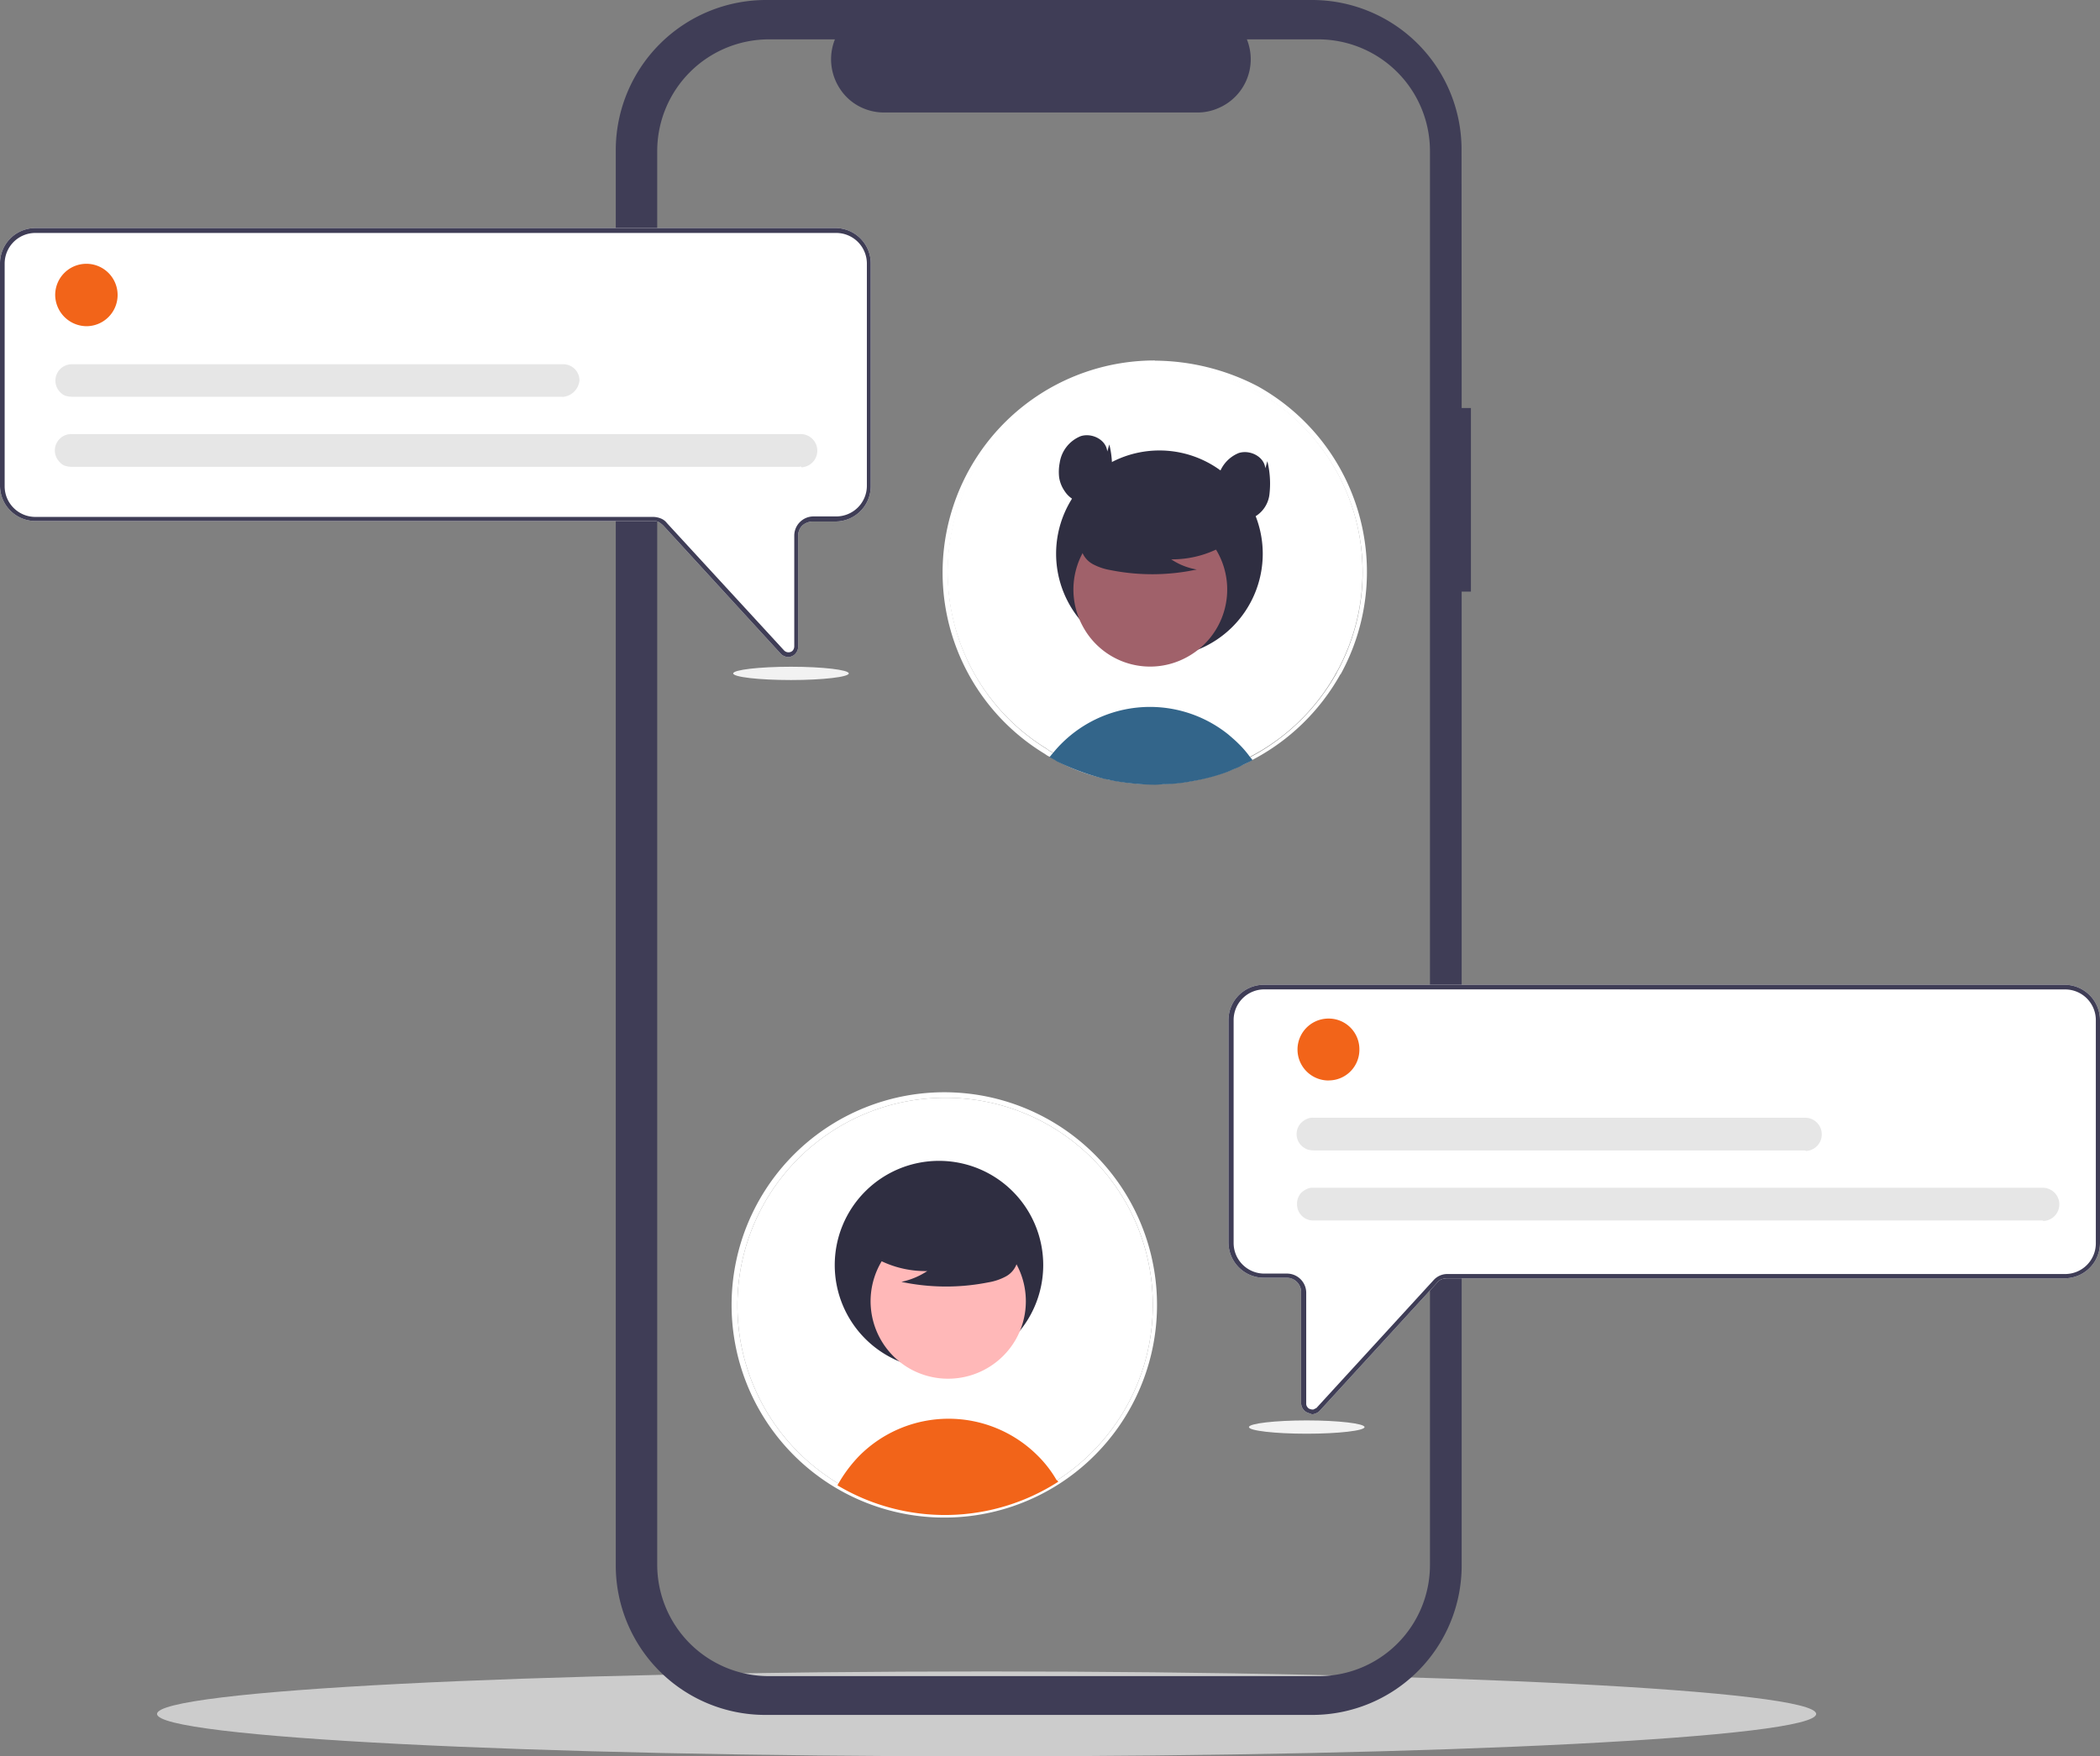 <svg xmlns="http://www.w3.org/2000/svg" viewBox="0 0 342.47 286.5"><rect x="0" y="0" width="342.47" height="286.5" fill="#808080" stroke="none"/><defs><style>.cls-1,.cls-2{fill:#fff;}.cls-1,.cls-4{fill-rule:evenodd;}.cls-3{fill:#ccc;}.cls-4,.cls-8{fill:#3f3d56;}.cls-5{fill:#33658a;}.cls-6{fill:#2f2e41;}.cls-7{fill:#a0616a;}.cls-9{fill:#f26419;}.cls-10{fill:#e6e6e6;}.cls-11{fill:#ffb8b8;}.cls-12{fill:#f2f2f2;}</style></defs><g id="Camada_2" data-name="Camada 2"><g id="Camada_1-2" data-name="Camada 1"><path class="cls-1" d="M188.33,58.8a34.59,34.59,0,0,0-18,64.14l.25.17a3.32,3.32,0,0,0,.58.33c.33.17.58.33.92.5a3.06,3.06,0,0,1,.58.34,30.92,30.92,0,0,0,7.59,2.75,10.08,10.08,0,0,0,1.67.33,32.56,32.56,0,0,0,6.42.58,11.68,11.68,0,0,0,1.67-.08,18.93,18.93,0,0,0,2.25-.17,26.23,26.23,0,0,0,2.67-.41,42.6,42.6,0,0,0,5.25-1.42l.59-.25c.58-.25,1.17-.5,1.67-.75a17.4,17.4,0,0,0,1.83-.92,35,35,0,0,0,14.26-13.84.09.09,0,0,1,.09-.09A34.65,34.65,0,0,0,205.1,63a36.71,36.71,0,0,0-16.77-4.17Zm29.61,51.05.08-.17a33.82,33.82,0,1,0-47.29,12.51l.34.25.58.33c.25.17.58.34.83.5l.34.17.25.08h0a31.81,31.81,0,0,0,5.34,2.17c1.25.34,2.41.67,3.75.92a31.48,31.48,0,0,0,6.25.58h1.42A19.8,19.8,0,0,0,192,127a23.24,23.24,0,0,0,3.42-.59,44.42,44.42,0,0,0,4.5-1.25c.25-.08.42-.16.67-.25.5-.16,1-.41,1.5-.58s1.25-.59,1.84-.84A34.52,34.52,0,0,0,217.94,109.85Z"/><path class="cls-2" d="M217.94,109.68l-.08.17a33.87,33.87,0,0,1-14,13.59,13.37,13.37,0,0,1-1.83.84,11.57,11.57,0,0,1-1.5.58c-.25.08-.42.17-.67.25a30.23,30.23,0,0,1-4.5,1.25c-1.17.25-2.25.42-3.42.58a17.62,17.62,0,0,1-2.17.17h-1.42a32.25,32.25,0,0,1-6.25-.58,29.85,29.85,0,0,1-3.76-.92,36.84,36.84,0,0,1-5.34-2.17h0l-.25-.08-.33-.17c-.25-.17-.58-.33-.83-.5l-.59-.33-.33-.25a33.84,33.84,0,1,1,47.29-12.43Z"/><path class="cls-3" d="M160.89,286.5c74.73,0,135.29-3.09,135.29-6.92s-60.56-6.93-135.29-6.93-135.28,3.09-135.28,6.93S86.16,286.5,160.89,286.5Z"/><path class="cls-4" d="M238.37,66.56h1.51V96.5h-1.51V255.39A24.37,24.37,0,0,1,214,279.74H124.78a24.38,24.38,0,0,1-24.36-24.35V24.44A24.51,24.51,0,0,1,124.78,0H214a24.38,24.38,0,0,1,24.35,24.35ZM233.2,255.22V24.6A18.23,18.23,0,0,0,215,6.42H203.34a8.66,8.66,0,0,1-4.75,11.26,8.35,8.35,0,0,1-3.25.67H144.21a8.68,8.68,0,0,1-4.09-1A8.41,8.41,0,0,1,137,14.51a8.73,8.73,0,0,1-.84-8.09H125.36A18.23,18.23,0,0,0,107.18,24.6V255.22a18.18,18.18,0,0,0,18.18,18.19H215A18.13,18.13,0,0,0,233.2,255.22Z"/><path class="cls-5" d="M204.26,124c-.58.34-1.25.59-1.83.92s-1.17.5-1.67.75l-.59.25a33.14,33.14,0,0,1-5.25,1.42c-.92.17-1.75.33-2.67.42a21.27,21.27,0,0,1-2.25.16c-.58,0-1.09.09-1.67.09a40,40,0,0,1-6.42-.59c-.59-.08-1.09-.25-1.67-.33a41.24,41.24,0,0,1-7.59-2.75,2.77,2.77,0,0,1-.58-.34c-.34-.16-.59-.33-.92-.5.17-.16.33-.41.5-.58a20.4,20.4,0,0,1,28.69-3.09c.59.51,1.17,1,1.67,1.51a16.44,16.44,0,0,1,1.92,2.25C204,123.61,204.18,123.86,204.26,124Z"/><path class="cls-6" d="M189.08,107.18a16.85,16.85,0,1,0-16.85-16.85,16.86,16.86,0,0,0,16.85,16.85Z"/><path class="cls-7" d="M193.59,107.18a12.54,12.54,0,1,0-17-5h0A12.46,12.46,0,0,0,193.59,107.18Z"/><path class="cls-6" d="M200.76,88.24a16.84,16.84,0,0,1-9.76,3,10.75,10.75,0,0,0,4.17,1.66,34.7,34.7,0,0,1-14.1.09,9.31,9.31,0,0,1-2.91-1,3.84,3.84,0,0,1-1.84-2.42c-.33-1.75,1.08-3.34,2.5-4.42a18.37,18.37,0,0,1,15.52-3.09,8.17,8.17,0,0,1,4.58,2.59,4.29,4.29,0,0,1,.42,4.92Z"/><path class="cls-2" d="M154.13,247.55A34.69,34.69,0,1,1,172.82,242,34.63,34.63,0,0,1,154.13,247.55Zm0-68.48A33.87,33.87,0,1,0,188,212.94a33.75,33.75,0,0,0-33.87-33.87Z"/><path class="cls-2" d="M154.13,179.07A33.87,33.87,0,1,0,188,212.94a33.75,33.75,0,0,0-33.87-33.87Z"/><path class="cls-6" d="M180.57,73.65c-.16-1.92-2.5-3.09-4.33-2.5a5.56,5.56,0,0,0-3.42,4.33,7.78,7.78,0,0,0-.09,2.42,5.34,5.34,0,0,0,.92,2.25A4.2,4.2,0,0,0,177.82,82a4.86,4.86,0,0,0,3.42-4,15.15,15.15,0,0,0-.33-5.5Z"/><path class="cls-6" d="M206.35,76.4c-.17-1.92-2.51-3.09-4.34-2.5a5.6,5.6,0,0,0-3.42,4.33,7.58,7.58,0,0,0-.08,2.42,5.29,5.29,0,0,0,.91,2.26,4.21,4.21,0,0,0,4.17,1.83,4.86,4.86,0,0,0,3.42-4,15.19,15.19,0,0,0-.33-5.51Z"/><path class="cls-2" d="M128.53,107.18a1.65,1.65,0,0,1-.67-.17,1.38,1.38,0,0,1-.58-.42l-19.1-20.85a4.21,4.21,0,0,0-.75-.58,1.79,1.79,0,0,0-.92-.17H5.76A5.77,5.77,0,0,1,0,79.24V43A5.77,5.77,0,0,1,5.76,37.2H136.29A5.76,5.76,0,0,1,142,43V79.32a5.76,5.76,0,0,1-5.75,5.75h-3.76a2.65,2.65,0,0,0-1.67.67,2.36,2.36,0,0,0-.66,1.67v18.1a1.61,1.61,0,0,1-.34,1,1.49,1.49,0,0,1-.83.58C129,107.18,128.78,107.18,128.53,107.18Z"/><path class="cls-8" d="M128.53,107.18a1.65,1.65,0,0,1-.67-.17,1.38,1.38,0,0,1-.58-.42l-19.1-20.85a4.21,4.21,0,0,0-.75-.58,1.79,1.79,0,0,0-.92-.17H5.76A5.77,5.77,0,0,1,0,79.24V43A5.77,5.77,0,0,1,5.76,37.2H136.29A5.76,5.76,0,0,1,142,43V79.32a5.76,5.76,0,0,1-5.75,5.75h-3.76a2.65,2.65,0,0,0-1.67.67,2.36,2.36,0,0,0-.66,1.67v18.1a1.61,1.61,0,0,1-.34,1,1.49,1.49,0,0,1-.83.58C129,107.18,128.78,107.18,128.53,107.18ZM5.76,38a5,5,0,0,0-5,5V79.32a5,5,0,0,0,5,5H106.51a3.48,3.48,0,0,1,1.25.25,2.31,2.31,0,0,1,1,.75l19.1,20.77a1,1,0,0,0,1.09.25.79.79,0,0,0,.41-.33,1.13,1.13,0,0,0,.17-.58V87.33a3.14,3.14,0,0,1,3.09-3.09h3.75a5,5,0,0,0,5-5h0V43a5,5,0,0,0-5-5Z"/><path class="cls-9" d="M14.1,53.21A5.09,5.09,0,1,0,9,48.13H9A5.15,5.15,0,0,0,14.1,53.21Z"/><path class="cls-10" d="M130.45,76.15H11.59a4,4,0,0,1-1-.17,2.09,2.09,0,0,1-.83-.58,2.67,2.67,0,0,1,1.92-4.59H130.45a2.71,2.71,0,0,1,.25,5.42c-.09-.16-.17-.16-.25-.08Z"/><path class="cls-10" d="M91.75,64.72H11.68a4.26,4.26,0,0,1-1-.16A2.17,2.17,0,0,1,9.84,64a2.67,2.67,0,0,1,1.92-4.58H91.83a2.63,2.63,0,0,1,2.67,2.66,3,3,0,0,1-2.75,2.67Z"/><path class="cls-2" d="M213.27,230.45a1.7,1.7,0,0,1-1.08-1.58v-18.1a2.34,2.34,0,0,0-2.34-2.34H206.1a5.77,5.77,0,0,1-5.76-5.75V166.4a5.77,5.77,0,0,1,5.76-5.76H336.71a5.77,5.77,0,0,1,5.76,5.76h0v36.36a5.77,5.77,0,0,1-5.76,5.76H236a3.09,3.09,0,0,0-.92.16,1.77,1.77,0,0,0-.75.59l-19.1,20.85a1.57,1.57,0,0,1-.59.41,1.79,1.79,0,0,1-.66.17C213.69,230.62,213.52,230.53,213.27,230.45Z"/><path class="cls-8" d="M213.27,230.45a1.7,1.7,0,0,1-1.08-1.58v-18.1a2.34,2.34,0,0,0-2.34-2.34H206.1a5.77,5.77,0,0,1-5.76-5.75V166.4a5.77,5.77,0,0,1,5.76-5.76H336.71a5.77,5.77,0,0,1,5.76,5.76h0v36.36a5.77,5.77,0,0,1-5.76,5.76H236a3.09,3.09,0,0,0-.92.16,1.77,1.77,0,0,0-.75.59l-19.1,20.85a1.57,1.57,0,0,1-.59.41,1.79,1.79,0,0,1-.66.17C213.69,230.62,213.52,230.53,213.27,230.45Zm-7.09-69.06a5,5,0,0,0-5,5v36.36a5,5,0,0,0,5,5h3.75a3.14,3.14,0,0,1,3.09,3.09V229a.83.83,0,0,0,.17.5.79.79,0,0,0,.41.33,1.35,1.35,0,0,0,.59.09l.5-.25,19.1-20.85a3,3,0,0,1,2.25-1H336.79a5,5,0,0,0,5-5h0V166.4a5,5,0,0,0-5-5Z"/><path class="cls-9" d="M172.57,241.71a34.18,34.18,0,0,1-36,.58,22.67,22.67,0,0,1,3.58-4.83,20.55,20.55,0,0,1,29-.09,18.79,18.79,0,0,1,3.17,4.09C172.48,241.54,172.57,241.63,172.57,241.71Z"/><path class="cls-6" d="M153.13,223.36a17,17,0,1,0-17-17h0a17,17,0,0,0,17,17Z"/><path class="cls-11" d="M165.73,218.36a12.66,12.66,0,1,0-17.18,5,12.72,12.72,0,0,0,17.18-5Z"/><path class="cls-6" d="M141.37,204.34a16.69,16.69,0,0,0,9.85,3A12.38,12.38,0,0,1,147,209.1a35.27,35.27,0,0,0,14.18.08,9.12,9.12,0,0,0,2.92-1,3.8,3.8,0,0,0,1.84-2.5c.33-1.75-1.09-3.42-2.5-4.5a18.55,18.55,0,0,0-15.6-3.09,8,8,0,0,0-4.59,2.59,4.16,4.16,0,0,0-.42,5Z"/><path class="cls-9" d="M216.69,176.24a5,5,0,0,0,5-5.09,5,5,0,0,0-5.08-5,5.05,5.05,0,1,0,.08,10.1Z"/><path class="cls-10" d="M333,199.09H214.19a2.64,2.64,0,0,1-2.67-2.67h0a2.65,2.65,0,0,1,.75-1.92,3.43,3.43,0,0,1,.92-.58,2.06,2.06,0,0,1,1-.17H333a2.71,2.71,0,0,1,.25,5.42.32.32,0,0,0-.25-.08Z"/><path class="cls-10" d="M294.26,187.66H214.19a4.26,4.26,0,0,1-1-.16,3.45,3.45,0,0,1-.92-.59,2.65,2.65,0,0,1,0-3.83,3.45,3.45,0,0,1,.92-.59,2.17,2.17,0,0,1,1-.16h80.07a2.71,2.71,0,0,1,.25,5.42.3.3,0,0,0-.25-.09Z"/><path class="cls-12" d="M213.1,233.87c5.17,0,9.43-.5,9.43-1.08s-4.26-1.09-9.43-1.09-9.42.5-9.42,1.09S207.93,233.87,213.1,233.87Z"/><path class="cls-12" d="M129,110.93c5.17,0,9.42-.5,9.42-1.08s-4.25-1.09-9.42-1.09-9.43.5-9.43,1.09S123.77,110.93,129,110.93Z"/></g></g></svg>
